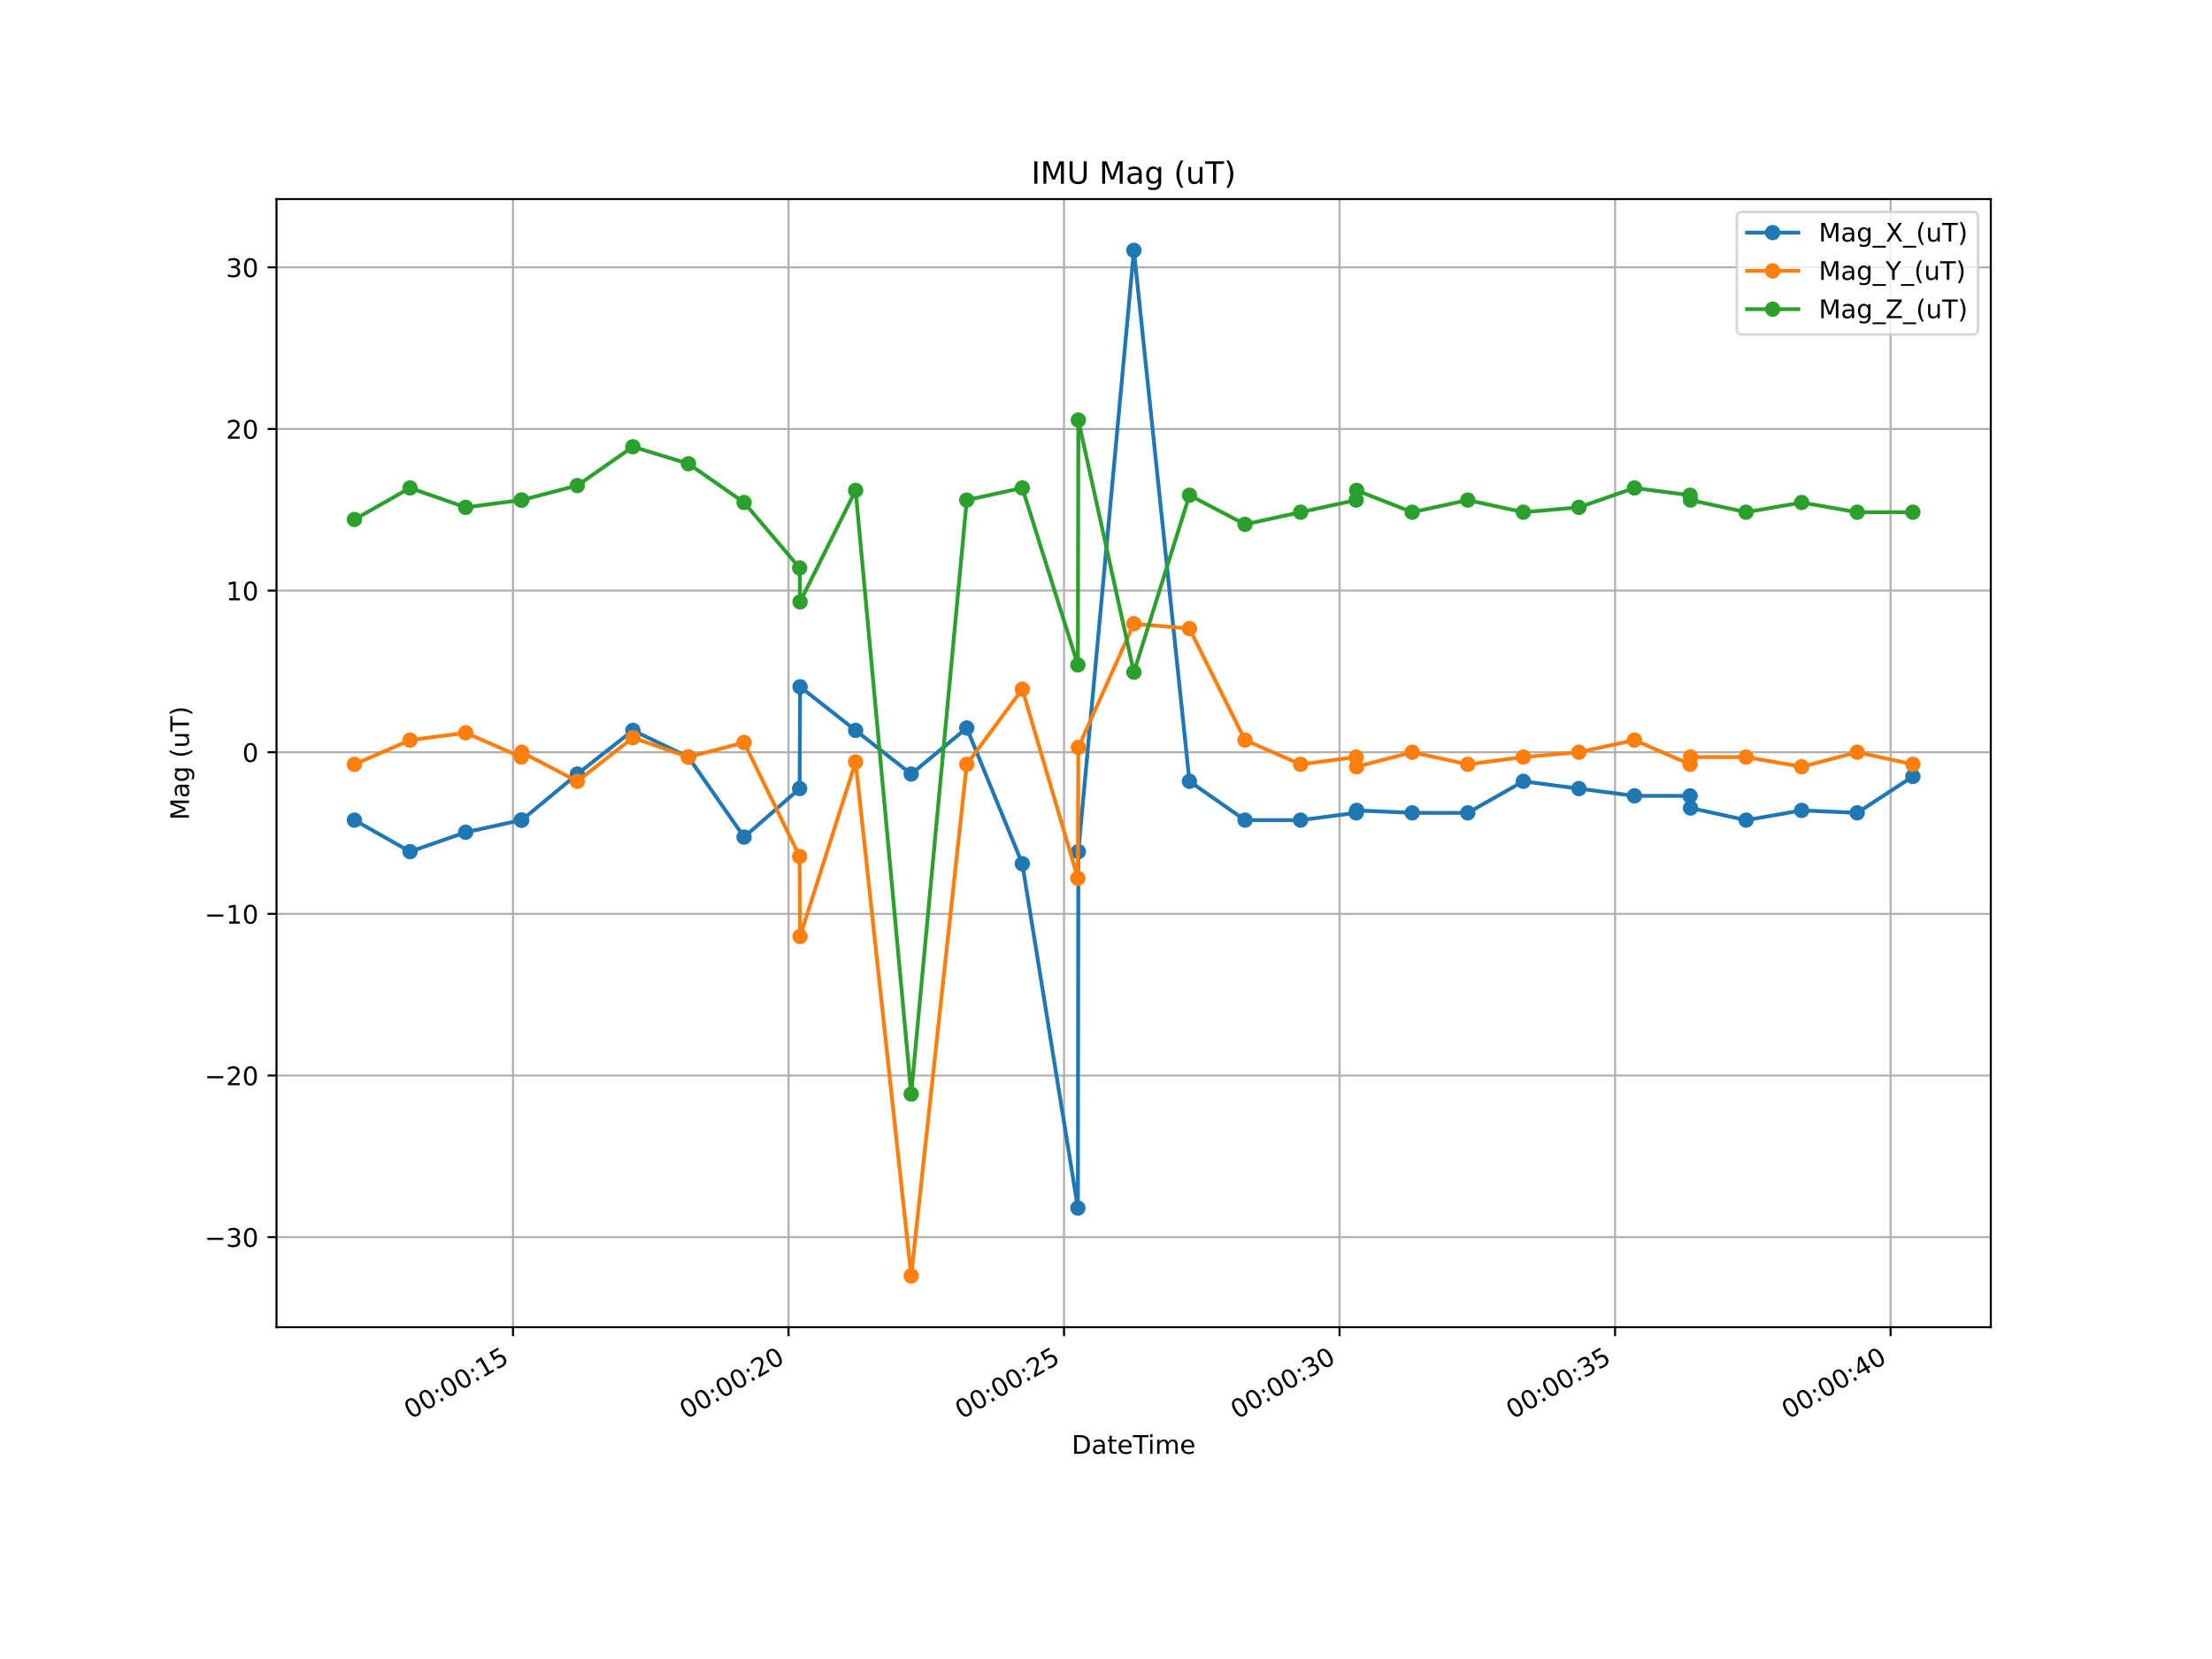 <?xml version="1.0" encoding="utf-8" standalone="no"?>
<!DOCTYPE svg PUBLIC "-//W3C//DTD SVG 1.1//EN"
  "http://www.w3.org/Graphics/SVG/1.1/DTD/svg11.dtd">
<!-- Created with matplotlib (https://matplotlib.org/) -->
<svg height="648pt" version="1.1" viewBox="0 0 864 648" width="864pt" xmlns="http://www.w3.org/2000/svg" xmlns:xlink="http://www.w3.org/1999/xlink">
 <defs>
  <style type="text/css">
*{stroke-linecap:butt;stroke-linejoin:round;}
  </style>
 </defs>
 <g id="figure_1">
  <g id="patch_1">
   <path d="M 0 648 
L 864 648 
L 864 0 
L 0 0 
z
" style="fill:#ffffff;"/>
  </g>
  <g id="axes_1">
   <g id="patch_2">
    <path d="M 108 518.4 
L 777.6 518.4 
L 777.6 77.76 
L 108 77.76 
z
" style="fill:#ffffff;"/>
   </g>
   <g id="matplotlib.axis_1">
    <g id="xtick_1">
     <g id="line2d_1">
      <path clip-path="url(#pf3a624b30a)" d="M 200.378 518.4 
L 200.378 77.76 
" style="fill:none;stroke:#b0b0b0;stroke-linecap:square;stroke-width:0.8;"/>
     </g>
     <g id="line2d_2">
      <defs>
       <path d="M 0 0 
L 0 3.5 
" id="m7c5f71ac11" style="stroke:#000000;stroke-width:0.8;"/>
      </defs>
      <g>
       <use style="stroke:#000000;stroke-width:0.8;" x="200.378" xlink:href="#m7c5f71ac11" y="518.4"/>
      </g>
     </g>
     <g id="text_1">
      <!-- 00:00:15 -->
      <defs>
       <path d="M 31.781 66.406 
Q 24.172 66.406 20.328 58.906 
Q 16.5 51.422 16.5 36.375 
Q 16.5 21.391 20.328 13.891 
Q 24.172 6.391 31.781 6.391 
Q 39.453 6.391 43.281 13.891 
Q 47.125 21.391 47.125 36.375 
Q 47.125 51.422 43.281 58.906 
Q 39.453 66.406 31.781 66.406 
z
M 31.781 74.219 
Q 44.047 74.219 50.516 64.516 
Q 56.984 54.828 56.984 36.375 
Q 56.984 17.969 50.516 8.266 
Q 44.047 -1.422 31.781 -1.422 
Q 19.531 -1.422 13.062 8.266 
Q 6.594 17.969 6.594 36.375 
Q 6.594 54.828 13.062 64.516 
Q 19.531 74.219 31.781 74.219 
z
" id="DejaVuSans-48"/>
       <path d="M 11.719 12.406 
L 22.016 12.406 
L 22.016 0 
L 11.719 0 
z
M 11.719 51.703 
L 22.016 51.703 
L 22.016 39.312 
L 11.719 39.312 
z
" id="DejaVuSans-58"/>
       <path d="M 12.406 8.297 
L 28.516 8.297 
L 28.516 63.922 
L 10.984 60.406 
L 10.984 69.391 
L 28.422 72.906 
L 38.281 72.906 
L 38.281 8.297 
L 54.391 8.297 
L 54.391 0 
L 12.406 0 
z
" id="DejaVuSans-49"/>
       <path d="M 10.797 72.906 
L 49.516 72.906 
L 49.516 64.594 
L 19.828 64.594 
L 19.828 46.734 
Q 21.969 47.469 24.109 47.828 
Q 26.266 48.188 28.422 48.188 
Q 40.625 48.188 47.75 41.5 
Q 54.891 34.812 54.891 23.391 
Q 54.891 11.625 47.562 5.094 
Q 40.234 -1.422 26.906 -1.422 
Q 22.312 -1.422 17.547 -0.641 
Q 12.797 0.141 7.719 1.703 
L 7.719 11.625 
Q 12.109 9.234 16.797 8.062 
Q 21.484 6.891 26.703 6.891 
Q 35.156 6.891 40.078 11.328 
Q 45.016 15.766 45.016 23.391 
Q 45.016 31 40.078 35.438 
Q 35.156 39.891 26.703 39.891 
Q 22.75 39.891 18.812 39.016 
Q 14.891 38.141 10.797 36.281 
z
" id="DejaVuSans-53"/>
      </defs>
      <g transform="translate(160.442 554.437)rotate(-30)scale(0.1 -0.1)">
       <use xlink:href="#DejaVuSans-48"/>
       <use x="63.623" xlink:href="#DejaVuSans-48"/>
       <use x="127.246" xlink:href="#DejaVuSans-58"/>
       <use x="160.938" xlink:href="#DejaVuSans-48"/>
       <use x="224.561" xlink:href="#DejaVuSans-48"/>
       <use x="288.184" xlink:href="#DejaVuSans-58"/>
       <use x="321.875" xlink:href="#DejaVuSans-49"/>
       <use x="385.498" xlink:href="#DejaVuSans-53"/>
      </g>
     </g>
    </g>
    <g id="xtick_2">
     <g id="line2d_3">
      <path clip-path="url(#pf3a624b30a)" d="M 307.993 518.4 
L 307.993 77.76 
" style="fill:none;stroke:#b0b0b0;stroke-linecap:square;stroke-width:0.8;"/>
     </g>
     <g id="line2d_4">
      <g>
       <use style="stroke:#000000;stroke-width:0.8;" x="307.993" xlink:href="#m7c5f71ac11" y="518.4"/>
      </g>
     </g>
     <g id="text_2">
      <!-- 00:00:20 -->
      <defs>
       <path d="M 19.188 8.297 
L 53.609 8.297 
L 53.609 0 
L 7.328 0 
L 7.328 8.297 
Q 12.938 14.109 22.625 23.891 
Q 32.328 33.688 34.812 36.531 
Q 39.547 41.844 41.422 45.531 
Q 43.312 49.219 43.312 52.781 
Q 43.312 58.594 39.234 62.25 
Q 35.156 65.922 28.609 65.922 
Q 23.969 65.922 18.812 64.312 
Q 13.672 62.703 7.812 59.422 
L 7.812 69.391 
Q 13.766 71.781 18.938 73 
Q 24.125 74.219 28.422 74.219 
Q 39.75 74.219 46.484 68.547 
Q 53.219 62.891 53.219 53.422 
Q 53.219 48.922 51.531 44.891 
Q 49.859 40.875 45.406 35.406 
Q 44.188 33.984 37.641 27.219 
Q 31.109 20.453 19.188 8.297 
z
" id="DejaVuSans-50"/>
      </defs>
      <g transform="translate(268.058 554.437)rotate(-30)scale(0.1 -0.1)">
       <use xlink:href="#DejaVuSans-48"/>
       <use x="63.623" xlink:href="#DejaVuSans-48"/>
       <use x="127.246" xlink:href="#DejaVuSans-58"/>
       <use x="160.938" xlink:href="#DejaVuSans-48"/>
       <use x="224.561" xlink:href="#DejaVuSans-48"/>
       <use x="288.184" xlink:href="#DejaVuSans-58"/>
       <use x="321.875" xlink:href="#DejaVuSans-50"/>
       <use x="385.498" xlink:href="#DejaVuSans-48"/>
      </g>
     </g>
    </g>
    <g id="xtick_3">
     <g id="line2d_5">
      <path clip-path="url(#pf3a624b30a)" d="M 415.608 518.4 
L 415.608 77.76 
" style="fill:none;stroke:#b0b0b0;stroke-linecap:square;stroke-width:0.8;"/>
     </g>
     <g id="line2d_6">
      <g>
       <use style="stroke:#000000;stroke-width:0.8;" x="415.608" xlink:href="#m7c5f71ac11" y="518.4"/>
      </g>
     </g>
     <g id="text_3">
      <!-- 00:00:25 -->
      <g transform="translate(375.673 554.437)rotate(-30)scale(0.1 -0.1)">
       <use xlink:href="#DejaVuSans-48"/>
       <use x="63.623" xlink:href="#DejaVuSans-48"/>
       <use x="127.246" xlink:href="#DejaVuSans-58"/>
       <use x="160.938" xlink:href="#DejaVuSans-48"/>
       <use x="224.561" xlink:href="#DejaVuSans-48"/>
       <use x="288.184" xlink:href="#DejaVuSans-58"/>
       <use x="321.875" xlink:href="#DejaVuSans-50"/>
       <use x="385.498" xlink:href="#DejaVuSans-53"/>
      </g>
     </g>
    </g>
    <g id="xtick_4">
     <g id="line2d_7">
      <path clip-path="url(#pf3a624b30a)" d="M 523.224 518.4 
L 523.224 77.76 
" style="fill:none;stroke:#b0b0b0;stroke-linecap:square;stroke-width:0.8;"/>
     </g>
     <g id="line2d_8">
      <g>
       <use style="stroke:#000000;stroke-width:0.8;" x="523.224" xlink:href="#m7c5f71ac11" y="518.4"/>
      </g>
     </g>
     <g id="text_4">
      <!-- 00:00:30 -->
      <defs>
       <path d="M 40.578 39.312 
Q 47.656 37.797 51.625 33 
Q 55.609 28.219 55.609 21.188 
Q 55.609 10.406 48.188 4.484 
Q 40.766 -1.422 27.094 -1.422 
Q 22.516 -1.422 17.656 -0.516 
Q 12.797 0.391 7.625 2.203 
L 7.625 11.719 
Q 11.719 9.328 16.594 8.109 
Q 21.484 6.891 26.812 6.891 
Q 36.078 6.891 40.938 10.547 
Q 45.797 14.203 45.797 21.188 
Q 45.797 27.641 41.281 31.266 
Q 36.766 34.906 28.719 34.906 
L 20.219 34.906 
L 20.219 43.016 
L 29.109 43.016 
Q 36.375 43.016 40.234 45.922 
Q 44.094 48.828 44.094 54.297 
Q 44.094 59.906 40.109 62.906 
Q 36.141 65.922 28.719 65.922 
Q 24.656 65.922 20.016 65.031 
Q 15.375 64.156 9.812 62.312 
L 9.812 71.094 
Q 15.438 72.656 20.344 73.438 
Q 25.25 74.219 29.594 74.219 
Q 40.828 74.219 47.359 69.109 
Q 53.906 64.016 53.906 55.328 
Q 53.906 49.266 50.438 45.094 
Q 46.969 40.922 40.578 39.312 
z
" id="DejaVuSans-51"/>
      </defs>
      <g transform="translate(483.288 554.437)rotate(-30)scale(0.1 -0.1)">
       <use xlink:href="#DejaVuSans-48"/>
       <use x="63.623" xlink:href="#DejaVuSans-48"/>
       <use x="127.246" xlink:href="#DejaVuSans-58"/>
       <use x="160.938" xlink:href="#DejaVuSans-48"/>
       <use x="224.561" xlink:href="#DejaVuSans-48"/>
       <use x="288.184" xlink:href="#DejaVuSans-58"/>
       <use x="321.875" xlink:href="#DejaVuSans-51"/>
       <use x="385.498" xlink:href="#DejaVuSans-48"/>
      </g>
     </g>
    </g>
    <g id="xtick_5">
     <g id="line2d_9">
      <path clip-path="url(#pf3a624b30a)" d="M 630.839 518.4 
L 630.839 77.76 
" style="fill:none;stroke:#b0b0b0;stroke-linecap:square;stroke-width:0.8;"/>
     </g>
     <g id="line2d_10">
      <g>
       <use style="stroke:#000000;stroke-width:0.8;" x="630.839" xlink:href="#m7c5f71ac11" y="518.4"/>
      </g>
     </g>
     <g id="text_5">
      <!-- 00:00:35 -->
      <g transform="translate(590.904 554.437)rotate(-30)scale(0.1 -0.1)">
       <use xlink:href="#DejaVuSans-48"/>
       <use x="63.623" xlink:href="#DejaVuSans-48"/>
       <use x="127.246" xlink:href="#DejaVuSans-58"/>
       <use x="160.938" xlink:href="#DejaVuSans-48"/>
       <use x="224.561" xlink:href="#DejaVuSans-48"/>
       <use x="288.184" xlink:href="#DejaVuSans-58"/>
       <use x="321.875" xlink:href="#DejaVuSans-51"/>
       <use x="385.498" xlink:href="#DejaVuSans-53"/>
      </g>
     </g>
    </g>
    <g id="xtick_6">
     <g id="line2d_11">
      <path clip-path="url(#pf3a624b30a)" d="M 738.454 518.4 
L 738.454 77.76 
" style="fill:none;stroke:#b0b0b0;stroke-linecap:square;stroke-width:0.8;"/>
     </g>
     <g id="line2d_12">
      <g>
       <use style="stroke:#000000;stroke-width:0.8;" x="738.454" xlink:href="#m7c5f71ac11" y="518.4"/>
      </g>
     </g>
     <g id="text_6">
      <!-- 00:00:40 -->
      <defs>
       <path d="M 37.797 64.312 
L 12.891 25.391 
L 37.797 25.391 
z
M 35.203 72.906 
L 47.609 72.906 
L 47.609 25.391 
L 58.016 25.391 
L 58.016 17.188 
L 47.609 17.188 
L 47.609 0 
L 37.797 0 
L 37.797 17.188 
L 4.891 17.188 
L 4.891 26.703 
z
" id="DejaVuSans-52"/>
      </defs>
      <g transform="translate(698.519 554.437)rotate(-30)scale(0.1 -0.1)">
       <use xlink:href="#DejaVuSans-48"/>
       <use x="63.623" xlink:href="#DejaVuSans-48"/>
       <use x="127.246" xlink:href="#DejaVuSans-58"/>
       <use x="160.938" xlink:href="#DejaVuSans-48"/>
       <use x="224.561" xlink:href="#DejaVuSans-48"/>
       <use x="288.184" xlink:href="#DejaVuSans-58"/>
       <use x="321.875" xlink:href="#DejaVuSans-52"/>
       <use x="385.498" xlink:href="#DejaVuSans-48"/>
      </g>
     </g>
    </g>
    <g id="text_7">
     <!-- DateTime -->
     <defs>
      <path d="M 19.672 64.797 
L 19.672 8.109 
L 31.594 8.109 
Q 46.688 8.109 53.688 14.938 
Q 60.688 21.781 60.688 36.531 
Q 60.688 51.172 53.688 57.984 
Q 46.688 64.797 31.594 64.797 
z
M 9.812 72.906 
L 30.078 72.906 
Q 51.266 72.906 61.172 64.094 
Q 71.094 55.281 71.094 36.531 
Q 71.094 17.672 61.125 8.828 
Q 51.172 0 30.078 0 
L 9.812 0 
z
" id="DejaVuSans-68"/>
      <path d="M 34.281 27.484 
Q 23.391 27.484 19.188 25 
Q 14.984 22.516 14.984 16.5 
Q 14.984 11.719 18.141 8.906 
Q 21.297 6.109 26.703 6.109 
Q 34.188 6.109 38.703 11.406 
Q 43.219 16.703 43.219 25.484 
L 43.219 27.484 
z
M 52.203 31.203 
L 52.203 0 
L 43.219 0 
L 43.219 8.297 
Q 40.141 3.328 35.547 0.953 
Q 30.953 -1.422 24.312 -1.422 
Q 15.922 -1.422 10.953 3.297 
Q 6 8.016 6 15.922 
Q 6 25.141 12.172 29.828 
Q 18.359 34.516 30.609 34.516 
L 43.219 34.516 
L 43.219 35.406 
Q 43.219 41.609 39.141 45 
Q 35.062 48.391 27.688 48.391 
Q 23 48.391 18.547 47.266 
Q 14.109 46.141 10.016 43.891 
L 10.016 52.203 
Q 14.938 54.109 19.578 55.047 
Q 24.219 56 28.609 56 
Q 40.484 56 46.344 49.844 
Q 52.203 43.703 52.203 31.203 
z
" id="DejaVuSans-97"/>
      <path d="M 18.312 70.219 
L 18.312 54.688 
L 36.812 54.688 
L 36.812 47.703 
L 18.312 47.703 
L 18.312 18.016 
Q 18.312 11.328 20.141 9.422 
Q 21.969 7.516 27.594 7.516 
L 36.812 7.516 
L 36.812 0 
L 27.594 0 
Q 17.188 0 13.234 3.875 
Q 9.281 7.766 9.281 18.016 
L 9.281 47.703 
L 2.688 47.703 
L 2.688 54.688 
L 9.281 54.688 
L 9.281 70.219 
z
" id="DejaVuSans-116"/>
      <path d="M 56.203 29.594 
L 56.203 25.203 
L 14.891 25.203 
Q 15.484 15.922 20.484 11.062 
Q 25.484 6.203 34.422 6.203 
Q 39.594 6.203 44.453 7.469 
Q 49.312 8.734 54.109 11.281 
L 54.109 2.781 
Q 49.266 0.734 44.188 -0.344 
Q 39.109 -1.422 33.891 -1.422 
Q 20.797 -1.422 13.156 6.188 
Q 5.516 13.812 5.516 26.812 
Q 5.516 40.234 12.766 48.109 
Q 20.016 56 32.328 56 
Q 43.359 56 49.781 48.891 
Q 56.203 41.797 56.203 29.594 
z
M 47.219 32.234 
Q 47.125 39.594 43.094 43.984 
Q 39.062 48.391 32.422 48.391 
Q 24.906 48.391 20.391 44.141 
Q 15.875 39.891 15.188 32.172 
z
" id="DejaVuSans-101"/>
      <path d="M -0.297 72.906 
L 61.375 72.906 
L 61.375 64.594 
L 35.5 64.594 
L 35.5 0 
L 25.594 0 
L 25.594 64.594 
L -0.297 64.594 
z
" id="DejaVuSans-84"/>
      <path d="M 9.422 54.688 
L 18.406 54.688 
L 18.406 0 
L 9.422 0 
z
M 9.422 75.984 
L 18.406 75.984 
L 18.406 64.594 
L 9.422 64.594 
z
" id="DejaVuSans-105"/>
      <path d="M 52 44.188 
Q 55.375 50.25 60.062 53.125 
Q 64.75 56 71.094 56 
Q 79.641 56 84.281 50.016 
Q 88.922 44.047 88.922 33.016 
L 88.922 0 
L 79.891 0 
L 79.891 32.719 
Q 79.891 40.578 77.094 44.375 
Q 74.312 48.188 68.609 48.188 
Q 61.625 48.188 57.562 43.547 
Q 53.516 38.922 53.516 30.906 
L 53.516 0 
L 44.484 0 
L 44.484 32.719 
Q 44.484 40.625 41.703 44.406 
Q 38.922 48.188 33.109 48.188 
Q 26.219 48.188 22.156 43.531 
Q 18.109 38.875 18.109 30.906 
L 18.109 0 
L 9.078 0 
L 9.078 54.688 
L 18.109 54.688 
L 18.109 46.188 
Q 21.188 51.219 25.484 53.609 
Q 29.781 56 35.688 56 
Q 41.656 56 45.828 52.969 
Q 50 49.953 52 44.188 
z
" id="DejaVuSans-109"/>
     </defs>
     <g transform="translate(418.616 567.836)scale(0.1 -0.1)">
      <use xlink:href="#DejaVuSans-68"/>
      <use x="77.002" xlink:href="#DejaVuSans-97"/>
      <use x="138.281" xlink:href="#DejaVuSans-116"/>
      <use x="177.49" xlink:href="#DejaVuSans-101"/>
      <use x="239.014" xlink:href="#DejaVuSans-84"/>
      <use x="296.973" xlink:href="#DejaVuSans-105"/>
      <use x="324.756" xlink:href="#DejaVuSans-109"/>
      <use x="422.168" xlink:href="#DejaVuSans-101"/>
     </g>
    </g>
   </g>
   <g id="matplotlib.axis_2">
    <g id="ytick_1">
     <g id="line2d_13">
      <path clip-path="url(#pf3a624b30a)" d="M 108 483.219 
L 777.6 483.219 
" style="fill:none;stroke:#b0b0b0;stroke-linecap:square;stroke-width:0.8;"/>
     </g>
     <g id="line2d_14">
      <defs>
       <path d="M 0 0 
L -3.5 0 
" id="m827d3cf6cb" style="stroke:#000000;stroke-width:0.8;"/>
      </defs>
      <g>
       <use style="stroke:#000000;stroke-width:0.8;" x="108" xlink:href="#m827d3cf6cb" y="483.219"/>
      </g>
     </g>
     <g id="text_8">
      <!-- −30 -->
      <defs>
       <path d="M 10.594 35.5 
L 73.188 35.5 
L 73.188 27.203 
L 10.594 27.203 
z
" id="DejaVuSans-8722"/>
      </defs>
      <g transform="translate(79.895 487.018)scale(0.1 -0.1)">
       <use xlink:href="#DejaVuSans-8722"/>
       <use x="83.789" xlink:href="#DejaVuSans-51"/>
       <use x="147.412" xlink:href="#DejaVuSans-48"/>
      </g>
     </g>
    </g>
    <g id="ytick_2">
     <g id="line2d_15">
      <path clip-path="url(#pf3a624b30a)" d="M 108 420.085 
L 777.6 420.085 
" style="fill:none;stroke:#b0b0b0;stroke-linecap:square;stroke-width:0.8;"/>
     </g>
     <g id="line2d_16">
      <g>
       <use style="stroke:#000000;stroke-width:0.8;" x="108" xlink:href="#m827d3cf6cb" y="420.085"/>
      </g>
     </g>
     <g id="text_9">
      <!-- −20 -->
      <g transform="translate(79.895 423.885)scale(0.1 -0.1)">
       <use xlink:href="#DejaVuSans-8722"/>
       <use x="83.789" xlink:href="#DejaVuSans-50"/>
       <use x="147.412" xlink:href="#DejaVuSans-48"/>
      </g>
     </g>
    </g>
    <g id="ytick_3">
     <g id="line2d_17">
      <path clip-path="url(#pf3a624b30a)" d="M 108 356.952 
L 777.6 356.952 
" style="fill:none;stroke:#b0b0b0;stroke-linecap:square;stroke-width:0.8;"/>
     </g>
     <g id="line2d_18">
      <g>
       <use style="stroke:#000000;stroke-width:0.8;" x="108" xlink:href="#m827d3cf6cb" y="356.952"/>
      </g>
     </g>
     <g id="text_10">
      <!-- −10 -->
      <g transform="translate(79.895 360.751)scale(0.1 -0.1)">
       <use xlink:href="#DejaVuSans-8722"/>
       <use x="83.789" xlink:href="#DejaVuSans-49"/>
       <use x="147.412" xlink:href="#DejaVuSans-48"/>
      </g>
     </g>
    </g>
    <g id="ytick_4">
     <g id="line2d_19">
      <path clip-path="url(#pf3a624b30a)" d="M 108 293.818 
L 777.6 293.818 
" style="fill:none;stroke:#b0b0b0;stroke-linecap:square;stroke-width:0.8;"/>
     </g>
     <g id="line2d_20">
      <g>
       <use style="stroke:#000000;stroke-width:0.8;" x="108" xlink:href="#m827d3cf6cb" y="293.818"/>
      </g>
     </g>
     <g id="text_11">
      <!-- 0 -->
      <g transform="translate(94.638 297.618)scale(0.1 -0.1)">
       <use xlink:href="#DejaVuSans-48"/>
      </g>
     </g>
    </g>
    <g id="ytick_5">
     <g id="line2d_21">
      <path clip-path="url(#pf3a624b30a)" d="M 108 230.685 
L 777.6 230.685 
" style="fill:none;stroke:#b0b0b0;stroke-linecap:square;stroke-width:0.8;"/>
     </g>
     <g id="line2d_22">
      <g>
       <use style="stroke:#000000;stroke-width:0.8;" x="108" xlink:href="#m827d3cf6cb" y="230.685"/>
      </g>
     </g>
     <g id="text_12">
      <!-- 10 -->
      <g transform="translate(88.275 234.484)scale(0.1 -0.1)">
       <use xlink:href="#DejaVuSans-49"/>
       <use x="63.623" xlink:href="#DejaVuSans-48"/>
      </g>
     </g>
    </g>
    <g id="ytick_6">
     <g id="line2d_23">
      <path clip-path="url(#pf3a624b30a)" d="M 108 167.552 
L 777.6 167.552 
" style="fill:none;stroke:#b0b0b0;stroke-linecap:square;stroke-width:0.8;"/>
     </g>
     <g id="line2d_24">
      <g>
       <use style="stroke:#000000;stroke-width:0.8;" x="108" xlink:href="#m827d3cf6cb" y="167.552"/>
      </g>
     </g>
     <g id="text_13">
      <!-- 20 -->
      <g transform="translate(88.275 171.351)scale(0.1 -0.1)">
       <use xlink:href="#DejaVuSans-50"/>
       <use x="63.623" xlink:href="#DejaVuSans-48"/>
      </g>
     </g>
    </g>
    <g id="ytick_7">
     <g id="line2d_25">
      <path clip-path="url(#pf3a624b30a)" d="M 108 104.418 
L 777.6 104.418 
" style="fill:none;stroke:#b0b0b0;stroke-linecap:square;stroke-width:0.8;"/>
     </g>
     <g id="line2d_26">
      <g>
       <use style="stroke:#000000;stroke-width:0.8;" x="108" xlink:href="#m827d3cf6cb" y="104.418"/>
      </g>
     </g>
     <g id="text_14">
      <!-- 30 -->
      <g transform="translate(88.275 108.217)scale(0.1 -0.1)">
       <use xlink:href="#DejaVuSans-51"/>
       <use x="63.623" xlink:href="#DejaVuSans-48"/>
      </g>
     </g>
    </g>
    <g id="text_15">
     <!-- Mag (uT) -->
     <defs>
      <path d="M 9.812 72.906 
L 24.516 72.906 
L 43.109 23.297 
L 61.812 72.906 
L 76.516 72.906 
L 76.516 0 
L 66.891 0 
L 66.891 64.016 
L 48.094 14.016 
L 38.188 14.016 
L 19.391 64.016 
L 19.391 0 
L 9.812 0 
z
" id="DejaVuSans-77"/>
      <path d="M 45.406 27.984 
Q 45.406 37.75 41.375 43.109 
Q 37.359 48.484 30.078 48.484 
Q 22.859 48.484 18.828 43.109 
Q 14.797 37.75 14.797 27.984 
Q 14.797 18.266 18.828 12.891 
Q 22.859 7.516 30.078 7.516 
Q 37.359 7.516 41.375 12.891 
Q 45.406 18.266 45.406 27.984 
z
M 54.391 6.781 
Q 54.391 -7.172 48.188 -13.984 
Q 42 -20.797 29.203 -20.797 
Q 24.469 -20.797 20.266 -20.094 
Q 16.062 -19.391 12.109 -17.922 
L 12.109 -9.188 
Q 16.062 -11.328 19.922 -12.344 
Q 23.781 -13.375 27.781 -13.375 
Q 36.625 -13.375 41.016 -8.766 
Q 45.406 -4.156 45.406 5.172 
L 45.406 9.625 
Q 42.625 4.781 38.281 2.391 
Q 33.938 0 27.875 0 
Q 17.828 0 11.672 7.656 
Q 5.516 15.328 5.516 27.984 
Q 5.516 40.672 11.672 48.328 
Q 17.828 56 27.875 56 
Q 33.938 56 38.281 53.609 
Q 42.625 51.219 45.406 46.391 
L 45.406 54.688 
L 54.391 54.688 
z
" id="DejaVuSans-103"/>
      <path id="DejaVuSans-32"/>
      <path d="M 31 75.875 
Q 24.469 64.656 21.281 53.656 
Q 18.109 42.672 18.109 31.391 
Q 18.109 20.125 21.312 9.062 
Q 24.516 -2 31 -13.188 
L 23.188 -13.188 
Q 15.875 -1.703 12.234 9.375 
Q 8.594 20.453 8.594 31.391 
Q 8.594 42.281 12.203 53.312 
Q 15.828 64.359 23.188 75.875 
z
" id="DejaVuSans-40"/>
      <path d="M 8.5 21.578 
L 8.5 54.688 
L 17.484 54.688 
L 17.484 21.922 
Q 17.484 14.156 20.5 10.266 
Q 23.531 6.391 29.594 6.391 
Q 36.859 6.391 41.078 11.031 
Q 45.312 15.672 45.312 23.688 
L 45.312 54.688 
L 54.297 54.688 
L 54.297 0 
L 45.312 0 
L 45.312 8.406 
Q 42.047 3.422 37.719 1 
Q 33.406 -1.422 27.688 -1.422 
Q 18.266 -1.422 13.375 4.438 
Q 8.5 10.297 8.5 21.578 
z
M 31.109 56 
z
" id="DejaVuSans-117"/>
      <path d="M 8.016 75.875 
L 15.828 75.875 
Q 23.141 64.359 26.781 53.312 
Q 30.422 42.281 30.422 31.391 
Q 30.422 20.453 26.781 9.375 
Q 23.141 -1.703 15.828 -13.188 
L 8.016 -13.188 
Q 14.5 -2 17.703 9.062 
Q 20.906 20.125 20.906 31.391 
Q 20.906 42.672 17.703 53.656 
Q 14.5 64.656 8.016 75.875 
z
" id="DejaVuSans-41"/>
     </defs>
     <g transform="translate(73.816 320.346)rotate(-90)scale(0.1 -0.1)">
      <use xlink:href="#DejaVuSans-77"/>
      <use x="86.279" xlink:href="#DejaVuSans-97"/>
      <use x="147.559" xlink:href="#DejaVuSans-103"/>
      <use x="211.035" xlink:href="#DejaVuSans-32"/>
      <use x="242.822" xlink:href="#DejaVuSans-40"/>
      <use x="281.836" xlink:href="#DejaVuSans-117"/>
      <use x="345.215" xlink:href="#DejaVuSans-84"/>
      <use x="406.299" xlink:href="#DejaVuSans-41"/>
     </g>
    </g>
   </g>
   <g id="line2d_27">
    <path clip-path="url(#pf3a624b30a)" d="M 138.437 320.335 
L 160.163 332.646 
L 181.885 325.07 
L 203.611 320.335 
L 203.798 320.335 
L 225.502 302.342 
L 247.203 285.295 
L 268.901 295.712 
L 290.633 326.964 
L 312.333 308.024 
L 312.504 268.249 
L 334.205 285.295 
L 355.909 302.342 
L 377.613 284.348 
L 399.31 337.381 
L 421.014 471.855 
L 421.194 332.646 
L 442.896 97.789 
L 464.596 305.183 
L 486.299 320.335 
L 508.004 320.335 
L 529.709 317.494 
L 529.892 316.547 
L 551.598 317.494 
L 573.302 317.494 
L 595.008 305.183 
L 616.713 308.024 
L 638.418 310.865 
L 660.126 310.865 
L 660.309 315.6 
L 682.017 320.335 
L 703.723 316.547 
L 725.429 317.494 
L 747.164 303.289 
" style="fill:none;stroke:#1f77b4;stroke-linecap:square;stroke-width:1.5;"/>
    <defs>
     <path d="M 0 2.5 
C 0.663 2.5 1.299 2.237 1.768 1.768 
C 2.237 1.299 2.5 0.663 2.5 0 
C 2.5 -0.663 2.237 -1.299 1.768 -1.768 
C 1.299 -2.237 0.663 -2.5 0 -2.5 
C -0.663 -2.5 -1.299 -2.237 -1.768 -1.768 
C -2.237 -1.299 -2.5 -0.663 -2.5 0 
C -2.5 0.663 -2.237 1.299 -1.768 1.768 
C -1.299 2.237 -0.663 2.5 0 2.5 
z
" id="m72b96eaf7f" style="stroke:#1f77b4;"/>
    </defs>
    <g clip-path="url(#pf3a624b30a)">
     <use style="fill:#1f77b4;stroke:#1f77b4;" x="138.437" xlink:href="#m72b96eaf7f" y="320.335"/>
     <use style="fill:#1f77b4;stroke:#1f77b4;" x="160.163" xlink:href="#m72b96eaf7f" y="332.646"/>
     <use style="fill:#1f77b4;stroke:#1f77b4;" x="181.885" xlink:href="#m72b96eaf7f" y="325.07"/>
     <use style="fill:#1f77b4;stroke:#1f77b4;" x="203.611" xlink:href="#m72b96eaf7f" y="320.335"/>
     <use style="fill:#1f77b4;stroke:#1f77b4;" x="203.798" xlink:href="#m72b96eaf7f" y="320.335"/>
     <use style="fill:#1f77b4;stroke:#1f77b4;" x="225.502" xlink:href="#m72b96eaf7f" y="302.342"/>
     <use style="fill:#1f77b4;stroke:#1f77b4;" x="247.203" xlink:href="#m72b96eaf7f" y="285.295"/>
     <use style="fill:#1f77b4;stroke:#1f77b4;" x="268.901" xlink:href="#m72b96eaf7f" y="295.712"/>
     <use style="fill:#1f77b4;stroke:#1f77b4;" x="290.633" xlink:href="#m72b96eaf7f" y="326.964"/>
     <use style="fill:#1f77b4;stroke:#1f77b4;" x="312.333" xlink:href="#m72b96eaf7f" y="308.024"/>
     <use style="fill:#1f77b4;stroke:#1f77b4;" x="312.504" xlink:href="#m72b96eaf7f" y="268.249"/>
     <use style="fill:#1f77b4;stroke:#1f77b4;" x="334.205" xlink:href="#m72b96eaf7f" y="285.295"/>
     <use style="fill:#1f77b4;stroke:#1f77b4;" x="355.909" xlink:href="#m72b96eaf7f" y="302.342"/>
     <use style="fill:#1f77b4;stroke:#1f77b4;" x="377.613" xlink:href="#m72b96eaf7f" y="284.348"/>
     <use style="fill:#1f77b4;stroke:#1f77b4;" x="399.31" xlink:href="#m72b96eaf7f" y="337.381"/>
     <use style="fill:#1f77b4;stroke:#1f77b4;" x="421.014" xlink:href="#m72b96eaf7f" y="471.855"/>
     <use style="fill:#1f77b4;stroke:#1f77b4;" x="421.194" xlink:href="#m72b96eaf7f" y="332.646"/>
     <use style="fill:#1f77b4;stroke:#1f77b4;" x="442.896" xlink:href="#m72b96eaf7f" y="97.789"/>
     <use style="fill:#1f77b4;stroke:#1f77b4;" x="464.596" xlink:href="#m72b96eaf7f" y="305.183"/>
     <use style="fill:#1f77b4;stroke:#1f77b4;" x="486.299" xlink:href="#m72b96eaf7f" y="320.335"/>
     <use style="fill:#1f77b4;stroke:#1f77b4;" x="508.004" xlink:href="#m72b96eaf7f" y="320.335"/>
     <use style="fill:#1f77b4;stroke:#1f77b4;" x="529.709" xlink:href="#m72b96eaf7f" y="317.494"/>
     <use style="fill:#1f77b4;stroke:#1f77b4;" x="529.892" xlink:href="#m72b96eaf7f" y="316.547"/>
     <use style="fill:#1f77b4;stroke:#1f77b4;" x="551.598" xlink:href="#m72b96eaf7f" y="317.494"/>
     <use style="fill:#1f77b4;stroke:#1f77b4;" x="573.302" xlink:href="#m72b96eaf7f" y="317.494"/>
     <use style="fill:#1f77b4;stroke:#1f77b4;" x="595.008" xlink:href="#m72b96eaf7f" y="305.183"/>
     <use style="fill:#1f77b4;stroke:#1f77b4;" x="616.713" xlink:href="#m72b96eaf7f" y="308.024"/>
     <use style="fill:#1f77b4;stroke:#1f77b4;" x="638.418" xlink:href="#m72b96eaf7f" y="310.865"/>
     <use style="fill:#1f77b4;stroke:#1f77b4;" x="660.126" xlink:href="#m72b96eaf7f" y="310.865"/>
     <use style="fill:#1f77b4;stroke:#1f77b4;" x="660.309" xlink:href="#m72b96eaf7f" y="315.6"/>
     <use style="fill:#1f77b4;stroke:#1f77b4;" x="682.017" xlink:href="#m72b96eaf7f" y="320.335"/>
     <use style="fill:#1f77b4;stroke:#1f77b4;" x="703.723" xlink:href="#m72b96eaf7f" y="316.547"/>
     <use style="fill:#1f77b4;stroke:#1f77b4;" x="725.429" xlink:href="#m72b96eaf7f" y="317.494"/>
     <use style="fill:#1f77b4;stroke:#1f77b4;" x="747.164" xlink:href="#m72b96eaf7f" y="303.289"/>
    </g>
   </g>
   <g id="line2d_28">
    <path clip-path="url(#pf3a624b30a)" d="M 138.437 298.554 
L 160.163 289.083 
L 181.885 286.242 
L 203.611 295.712 
L 203.798 293.818 
L 225.502 305.183 
L 247.203 288.136 
L 268.901 295.712 
L 290.633 290.03 
L 312.333 334.54 
L 312.504 365.791 
L 334.205 297.606 
L 355.909 498.371 
L 377.613 298.554 
L 399.31 269.196 
L 421.014 343.063 
L 421.194 291.924 
L 442.896 243.627 
L 464.596 245.521 
L 486.299 289.083 
L 508.004 298.554 
L 529.709 295.712 
L 529.892 299.501 
L 551.598 293.818 
L 573.302 298.554 
L 595.008 295.712 
L 616.713 293.818 
L 638.418 289.083 
L 660.126 298.554 
L 660.309 295.712 
L 682.017 295.712 
L 703.723 299.501 
L 725.429 293.818 
L 747.164 298.554 
" style="fill:none;stroke:#ff7f0e;stroke-linecap:square;stroke-width:1.5;"/>
    <defs>
     <path d="M 0 2.5 
C 0.663 2.5 1.299 2.237 1.768 1.768 
C 2.237 1.299 2.5 0.663 2.5 0 
C 2.5 -0.663 2.237 -1.299 1.768 -1.768 
C 1.299 -2.237 0.663 -2.5 0 -2.5 
C -0.663 -2.5 -1.299 -2.237 -1.768 -1.768 
C -2.237 -1.299 -2.5 -0.663 -2.5 0 
C -2.5 0.663 -2.237 1.299 -1.768 1.768 
C -1.299 2.237 -0.663 2.5 0 2.5 
z
" id="m29d1a19fe9" style="stroke:#ff7f0e;"/>
    </defs>
    <g clip-path="url(#pf3a624b30a)">
     <use style="fill:#ff7f0e;stroke:#ff7f0e;" x="138.437" xlink:href="#m29d1a19fe9" y="298.554"/>
     <use style="fill:#ff7f0e;stroke:#ff7f0e;" x="160.163" xlink:href="#m29d1a19fe9" y="289.083"/>
     <use style="fill:#ff7f0e;stroke:#ff7f0e;" x="181.885" xlink:href="#m29d1a19fe9" y="286.242"/>
     <use style="fill:#ff7f0e;stroke:#ff7f0e;" x="203.611" xlink:href="#m29d1a19fe9" y="295.712"/>
     <use style="fill:#ff7f0e;stroke:#ff7f0e;" x="203.798" xlink:href="#m29d1a19fe9" y="293.818"/>
     <use style="fill:#ff7f0e;stroke:#ff7f0e;" x="225.502" xlink:href="#m29d1a19fe9" y="305.183"/>
     <use style="fill:#ff7f0e;stroke:#ff7f0e;" x="247.203" xlink:href="#m29d1a19fe9" y="288.136"/>
     <use style="fill:#ff7f0e;stroke:#ff7f0e;" x="268.901" xlink:href="#m29d1a19fe9" y="295.712"/>
     <use style="fill:#ff7f0e;stroke:#ff7f0e;" x="290.633" xlink:href="#m29d1a19fe9" y="290.03"/>
     <use style="fill:#ff7f0e;stroke:#ff7f0e;" x="312.333" xlink:href="#m29d1a19fe9" y="334.54"/>
     <use style="fill:#ff7f0e;stroke:#ff7f0e;" x="312.504" xlink:href="#m29d1a19fe9" y="365.791"/>
     <use style="fill:#ff7f0e;stroke:#ff7f0e;" x="334.205" xlink:href="#m29d1a19fe9" y="297.606"/>
     <use style="fill:#ff7f0e;stroke:#ff7f0e;" x="355.909" xlink:href="#m29d1a19fe9" y="498.371"/>
     <use style="fill:#ff7f0e;stroke:#ff7f0e;" x="377.613" xlink:href="#m29d1a19fe9" y="298.554"/>
     <use style="fill:#ff7f0e;stroke:#ff7f0e;" x="399.31" xlink:href="#m29d1a19fe9" y="269.196"/>
     <use style="fill:#ff7f0e;stroke:#ff7f0e;" x="421.014" xlink:href="#m29d1a19fe9" y="343.063"/>
     <use style="fill:#ff7f0e;stroke:#ff7f0e;" x="421.194" xlink:href="#m29d1a19fe9" y="291.924"/>
     <use style="fill:#ff7f0e;stroke:#ff7f0e;" x="442.896" xlink:href="#m29d1a19fe9" y="243.627"/>
     <use style="fill:#ff7f0e;stroke:#ff7f0e;" x="464.596" xlink:href="#m29d1a19fe9" y="245.521"/>
     <use style="fill:#ff7f0e;stroke:#ff7f0e;" x="486.299" xlink:href="#m29d1a19fe9" y="289.083"/>
     <use style="fill:#ff7f0e;stroke:#ff7f0e;" x="508.004" xlink:href="#m29d1a19fe9" y="298.554"/>
     <use style="fill:#ff7f0e;stroke:#ff7f0e;" x="529.709" xlink:href="#m29d1a19fe9" y="295.712"/>
     <use style="fill:#ff7f0e;stroke:#ff7f0e;" x="529.892" xlink:href="#m29d1a19fe9" y="299.501"/>
     <use style="fill:#ff7f0e;stroke:#ff7f0e;" x="551.598" xlink:href="#m29d1a19fe9" y="293.818"/>
     <use style="fill:#ff7f0e;stroke:#ff7f0e;" x="573.302" xlink:href="#m29d1a19fe9" y="298.554"/>
     <use style="fill:#ff7f0e;stroke:#ff7f0e;" x="595.008" xlink:href="#m29d1a19fe9" y="295.712"/>
     <use style="fill:#ff7f0e;stroke:#ff7f0e;" x="616.713" xlink:href="#m29d1a19fe9" y="293.818"/>
     <use style="fill:#ff7f0e;stroke:#ff7f0e;" x="638.418" xlink:href="#m29d1a19fe9" y="289.083"/>
     <use style="fill:#ff7f0e;stroke:#ff7f0e;" x="660.126" xlink:href="#m29d1a19fe9" y="298.554"/>
     <use style="fill:#ff7f0e;stroke:#ff7f0e;" x="660.309" xlink:href="#m29d1a19fe9" y="295.712"/>
     <use style="fill:#ff7f0e;stroke:#ff7f0e;" x="682.017" xlink:href="#m29d1a19fe9" y="295.712"/>
     <use style="fill:#ff7f0e;stroke:#ff7f0e;" x="703.723" xlink:href="#m29d1a19fe9" y="299.501"/>
     <use style="fill:#ff7f0e;stroke:#ff7f0e;" x="725.429" xlink:href="#m29d1a19fe9" y="293.818"/>
     <use style="fill:#ff7f0e;stroke:#ff7f0e;" x="747.164" xlink:href="#m29d1a19fe9" y="298.554"/>
    </g>
   </g>
   <g id="line2d_29">
    <path clip-path="url(#pf3a624b30a)" d="M 138.437 202.906 
L 160.163 190.595 
L 181.885 198.171 
L 203.611 195.33 
L 203.798 195.33 
L 225.502 189.648 
L 247.203 174.496 
L 268.901 181.125 
L 290.633 196.277 
L 312.333 221.846 
L 312.504 235.104 
L 334.205 191.542 
L 355.909 427.346 
L 377.613 195.33 
L 399.31 190.595 
L 421.014 259.726 
L 421.194 164.079 
L 442.896 262.567 
L 464.596 193.436 
L 486.299 204.8 
L 508.004 200.065 
L 529.709 195.33 
L 529.892 191.542 
L 551.598 200.065 
L 573.302 195.33 
L 595.008 200.065 
L 616.713 198.171 
L 638.418 190.595 
L 660.126 193.436 
L 660.309 195.33 
L 682.017 200.065 
L 703.723 196.277 
L 725.429 200.065 
L 747.164 200.065 
" style="fill:none;stroke:#2ca02c;stroke-linecap:square;stroke-width:1.5;"/>
    <defs>
     <path d="M 0 2.5 
C 0.663 2.5 1.299 2.237 1.768 1.768 
C 2.237 1.299 2.5 0.663 2.5 0 
C 2.5 -0.663 2.237 -1.299 1.768 -1.768 
C 1.299 -2.237 0.663 -2.5 0 -2.5 
C -0.663 -2.5 -1.299 -2.237 -1.768 -1.768 
C -2.237 -1.299 -2.5 -0.663 -2.5 0 
C -2.5 0.663 -2.237 1.299 -1.768 1.768 
C -1.299 2.237 -0.663 2.5 0 2.5 
z
" id="m6100207f8a" style="stroke:#2ca02c;"/>
    </defs>
    <g clip-path="url(#pf3a624b30a)">
     <use style="fill:#2ca02c;stroke:#2ca02c;" x="138.437" xlink:href="#m6100207f8a" y="202.906"/>
     <use style="fill:#2ca02c;stroke:#2ca02c;" x="160.163" xlink:href="#m6100207f8a" y="190.595"/>
     <use style="fill:#2ca02c;stroke:#2ca02c;" x="181.885" xlink:href="#m6100207f8a" y="198.171"/>
     <use style="fill:#2ca02c;stroke:#2ca02c;" x="203.611" xlink:href="#m6100207f8a" y="195.33"/>
     <use style="fill:#2ca02c;stroke:#2ca02c;" x="203.798" xlink:href="#m6100207f8a" y="195.33"/>
     <use style="fill:#2ca02c;stroke:#2ca02c;" x="225.502" xlink:href="#m6100207f8a" y="189.648"/>
     <use style="fill:#2ca02c;stroke:#2ca02c;" x="247.203" xlink:href="#m6100207f8a" y="174.496"/>
     <use style="fill:#2ca02c;stroke:#2ca02c;" x="268.901" xlink:href="#m6100207f8a" y="181.125"/>
     <use style="fill:#2ca02c;stroke:#2ca02c;" x="290.633" xlink:href="#m6100207f8a" y="196.277"/>
     <use style="fill:#2ca02c;stroke:#2ca02c;" x="312.333" xlink:href="#m6100207f8a" y="221.846"/>
     <use style="fill:#2ca02c;stroke:#2ca02c;" x="312.504" xlink:href="#m6100207f8a" y="235.104"/>
     <use style="fill:#2ca02c;stroke:#2ca02c;" x="334.205" xlink:href="#m6100207f8a" y="191.542"/>
     <use style="fill:#2ca02c;stroke:#2ca02c;" x="355.909" xlink:href="#m6100207f8a" y="427.346"/>
     <use style="fill:#2ca02c;stroke:#2ca02c;" x="377.613" xlink:href="#m6100207f8a" y="195.33"/>
     <use style="fill:#2ca02c;stroke:#2ca02c;" x="399.31" xlink:href="#m6100207f8a" y="190.595"/>
     <use style="fill:#2ca02c;stroke:#2ca02c;" x="421.014" xlink:href="#m6100207f8a" y="259.726"/>
     <use style="fill:#2ca02c;stroke:#2ca02c;" x="421.194" xlink:href="#m6100207f8a" y="164.079"/>
     <use style="fill:#2ca02c;stroke:#2ca02c;" x="442.896" xlink:href="#m6100207f8a" y="262.567"/>
     <use style="fill:#2ca02c;stroke:#2ca02c;" x="464.596" xlink:href="#m6100207f8a" y="193.436"/>
     <use style="fill:#2ca02c;stroke:#2ca02c;" x="486.299" xlink:href="#m6100207f8a" y="204.8"/>
     <use style="fill:#2ca02c;stroke:#2ca02c;" x="508.004" xlink:href="#m6100207f8a" y="200.065"/>
     <use style="fill:#2ca02c;stroke:#2ca02c;" x="529.709" xlink:href="#m6100207f8a" y="195.33"/>
     <use style="fill:#2ca02c;stroke:#2ca02c;" x="529.892" xlink:href="#m6100207f8a" y="191.542"/>
     <use style="fill:#2ca02c;stroke:#2ca02c;" x="551.598" xlink:href="#m6100207f8a" y="200.065"/>
     <use style="fill:#2ca02c;stroke:#2ca02c;" x="573.302" xlink:href="#m6100207f8a" y="195.33"/>
     <use style="fill:#2ca02c;stroke:#2ca02c;" x="595.008" xlink:href="#m6100207f8a" y="200.065"/>
     <use style="fill:#2ca02c;stroke:#2ca02c;" x="616.713" xlink:href="#m6100207f8a" y="198.171"/>
     <use style="fill:#2ca02c;stroke:#2ca02c;" x="638.418" xlink:href="#m6100207f8a" y="190.595"/>
     <use style="fill:#2ca02c;stroke:#2ca02c;" x="660.126" xlink:href="#m6100207f8a" y="193.436"/>
     <use style="fill:#2ca02c;stroke:#2ca02c;" x="660.309" xlink:href="#m6100207f8a" y="195.33"/>
     <use style="fill:#2ca02c;stroke:#2ca02c;" x="682.017" xlink:href="#m6100207f8a" y="200.065"/>
     <use style="fill:#2ca02c;stroke:#2ca02c;" x="703.723" xlink:href="#m6100207f8a" y="196.277"/>
     <use style="fill:#2ca02c;stroke:#2ca02c;" x="725.429" xlink:href="#m6100207f8a" y="200.065"/>
     <use style="fill:#2ca02c;stroke:#2ca02c;" x="747.164" xlink:href="#m6100207f8a" y="200.065"/>
    </g>
   </g>
   <g id="patch_3">
    <path d="M 108 518.4 
L 108 77.76 
" style="fill:none;stroke:#000000;stroke-linecap:square;stroke-linejoin:miter;stroke-width:0.8;"/>
   </g>
   <g id="patch_4">
    <path d="M 777.6 518.4 
L 777.6 77.76 
" style="fill:none;stroke:#000000;stroke-linecap:square;stroke-linejoin:miter;stroke-width:0.8;"/>
   </g>
   <g id="patch_5">
    <path d="M 108 518.4 
L 777.6 518.4 
" style="fill:none;stroke:#000000;stroke-linecap:square;stroke-linejoin:miter;stroke-width:0.8;"/>
   </g>
   <g id="patch_6">
    <path d="M 108 77.76 
L 777.6 77.76 
" style="fill:none;stroke:#000000;stroke-linecap:square;stroke-linejoin:miter;stroke-width:0.8;"/>
   </g>
   <g id="text_16">
    <!-- IMU Mag (uT) -->
    <defs>
     <path d="M 9.812 72.906 
L 19.672 72.906 
L 19.672 0 
L 9.812 0 
z
" id="DejaVuSans-73"/>
     <path d="M 8.688 72.906 
L 18.609 72.906 
L 18.609 28.609 
Q 18.609 16.891 22.844 11.734 
Q 27.094 6.594 36.625 6.594 
Q 46.094 6.594 50.344 11.734 
Q 54.594 16.891 54.594 28.609 
L 54.594 72.906 
L 64.5 72.906 
L 64.5 27.391 
Q 64.5 13.141 57.438 5.859 
Q 50.391 -1.422 36.625 -1.422 
Q 22.797 -1.422 15.734 5.859 
Q 8.688 13.141 8.688 27.391 
z
" id="DejaVuSans-85"/>
    </defs>
    <g transform="translate(402.836 71.76)scale(0.12 -0.12)">
     <use xlink:href="#DejaVuSans-73"/>
     <use x="29.492" xlink:href="#DejaVuSans-77"/>
     <use x="115.771" xlink:href="#DejaVuSans-85"/>
     <use x="188.965" xlink:href="#DejaVuSans-32"/>
     <use x="220.752" xlink:href="#DejaVuSans-77"/>
     <use x="307.031" xlink:href="#DejaVuSans-97"/>
     <use x="368.311" xlink:href="#DejaVuSans-103"/>
     <use x="431.787" xlink:href="#DejaVuSans-32"/>
     <use x="463.574" xlink:href="#DejaVuSans-40"/>
     <use x="502.588" xlink:href="#DejaVuSans-117"/>
     <use x="565.967" xlink:href="#DejaVuSans-84"/>
     <use x="627.051" xlink:href="#DejaVuSans-41"/>
    </g>
   </g>
   <g id="legend_1">
    <g id="patch_7">
     <path d="M 680.397 130.629 
L 770.6 130.629 
Q 772.6 130.629 772.6 128.629 
L 772.6 84.76 
Q 772.6 82.76 770.6 82.76 
L 680.397 82.76 
Q 678.397 82.76 678.397 84.76 
L 678.397 128.629 
Q 678.397 130.629 680.397 130.629 
z
" style="fill:#ffffff;opacity:0.8;stroke:#cccccc;stroke-linejoin:miter;"/>
    </g>
    <g id="line2d_30">
     <path d="M 682.397 90.858 
L 702.397 90.858 
" style="fill:none;stroke:#1f77b4;stroke-linecap:square;stroke-width:1.5;"/>
    </g>
    <g id="line2d_31">
     <g>
      <use style="fill:#1f77b4;stroke:#1f77b4;" x="692.397" xlink:href="#m72b96eaf7f" y="90.858"/>
     </g>
    </g>
    <g id="text_17">
     <!-- Mag_X_(uT) -->
     <defs>
      <path d="M 50.984 -16.609 
L 50.984 -23.578 
L -0.984 -23.578 
L -0.984 -16.609 
z
" id="DejaVuSans-95"/>
      <path d="M 6.297 72.906 
L 16.891 72.906 
L 35.016 45.797 
L 53.219 72.906 
L 63.812 72.906 
L 40.375 37.891 
L 65.375 0 
L 54.781 0 
L 34.281 31 
L 13.625 0 
L 2.984 0 
L 29 38.922 
z
" id="DejaVuSans-88"/>
     </defs>
     <g transform="translate(710.397 94.358)scale(0.1 -0.1)">
      <use xlink:href="#DejaVuSans-77"/>
      <use x="86.279" xlink:href="#DejaVuSans-97"/>
      <use x="147.559" xlink:href="#DejaVuSans-103"/>
      <use x="211.035" xlink:href="#DejaVuSans-95"/>
      <use x="261.035" xlink:href="#DejaVuSans-88"/>
      <use x="329.541" xlink:href="#DejaVuSans-95"/>
      <use x="379.541" xlink:href="#DejaVuSans-40"/>
      <use x="418.555" xlink:href="#DejaVuSans-117"/>
      <use x="481.934" xlink:href="#DejaVuSans-84"/>
      <use x="543.018" xlink:href="#DejaVuSans-41"/>
     </g>
    </g>
    <g id="line2d_32">
     <path d="M 682.397 105.815 
L 702.397 105.815 
" style="fill:none;stroke:#ff7f0e;stroke-linecap:square;stroke-width:1.5;"/>
    </g>
    <g id="line2d_33">
     <g>
      <use style="fill:#ff7f0e;stroke:#ff7f0e;" x="692.397" xlink:href="#m29d1a19fe9" y="105.815"/>
     </g>
    </g>
    <g id="text_18">
     <!-- Mag_Y_(uT) -->
     <defs>
      <path d="M -0.203 72.906 
L 10.406 72.906 
L 30.609 42.922 
L 50.688 72.906 
L 61.281 72.906 
L 35.5 34.719 
L 35.5 0 
L 25.594 0 
L 25.594 34.719 
z
" id="DejaVuSans-89"/>
     </defs>
     <g transform="translate(710.397 109.315)scale(0.1 -0.1)">
      <use xlink:href="#DejaVuSans-77"/>
      <use x="86.279" xlink:href="#DejaVuSans-97"/>
      <use x="147.559" xlink:href="#DejaVuSans-103"/>
      <use x="211.035" xlink:href="#DejaVuSans-95"/>
      <use x="261.035" xlink:href="#DejaVuSans-89"/>
      <use x="322.119" xlink:href="#DejaVuSans-95"/>
      <use x="372.119" xlink:href="#DejaVuSans-40"/>
      <use x="411.133" xlink:href="#DejaVuSans-117"/>
      <use x="474.512" xlink:href="#DejaVuSans-84"/>
      <use x="535.596" xlink:href="#DejaVuSans-41"/>
     </g>
    </g>
    <g id="line2d_34">
     <path d="M 682.397 120.771 
L 702.397 120.771 
" style="fill:none;stroke:#2ca02c;stroke-linecap:square;stroke-width:1.5;"/>
    </g>
    <g id="line2d_35">
     <g>
      <use style="fill:#2ca02c;stroke:#2ca02c;" x="692.397" xlink:href="#m6100207f8a" y="120.771"/>
     </g>
    </g>
    <g id="text_19">
     <!-- Mag_Z_(uT) -->
     <defs>
      <path d="M 5.609 72.906 
L 62.891 72.906 
L 62.891 65.375 
L 16.797 8.297 
L 64.016 8.297 
L 64.016 0 
L 4.5 0 
L 4.5 7.516 
L 50.594 64.594 
L 5.609 64.594 
z
" id="DejaVuSans-90"/>
     </defs>
     <g transform="translate(710.397 124.271)scale(0.1 -0.1)">
      <use xlink:href="#DejaVuSans-77"/>
      <use x="86.279" xlink:href="#DejaVuSans-97"/>
      <use x="147.559" xlink:href="#DejaVuSans-103"/>
      <use x="211.035" xlink:href="#DejaVuSans-95"/>
      <use x="261.035" xlink:href="#DejaVuSans-90"/>
      <use x="329.541" xlink:href="#DejaVuSans-95"/>
      <use x="379.541" xlink:href="#DejaVuSans-40"/>
      <use x="418.555" xlink:href="#DejaVuSans-117"/>
      <use x="481.934" xlink:href="#DejaVuSans-84"/>
      <use x="543.018" xlink:href="#DejaVuSans-41"/>
     </g>
    </g>
   </g>
  </g>
 </g>
 <defs>
  <clipPath id="pf3a624b30a">
   <rect height="440.64" width="669.6" x="108" y="77.76"/>
  </clipPath>
 </defs>
</svg>
